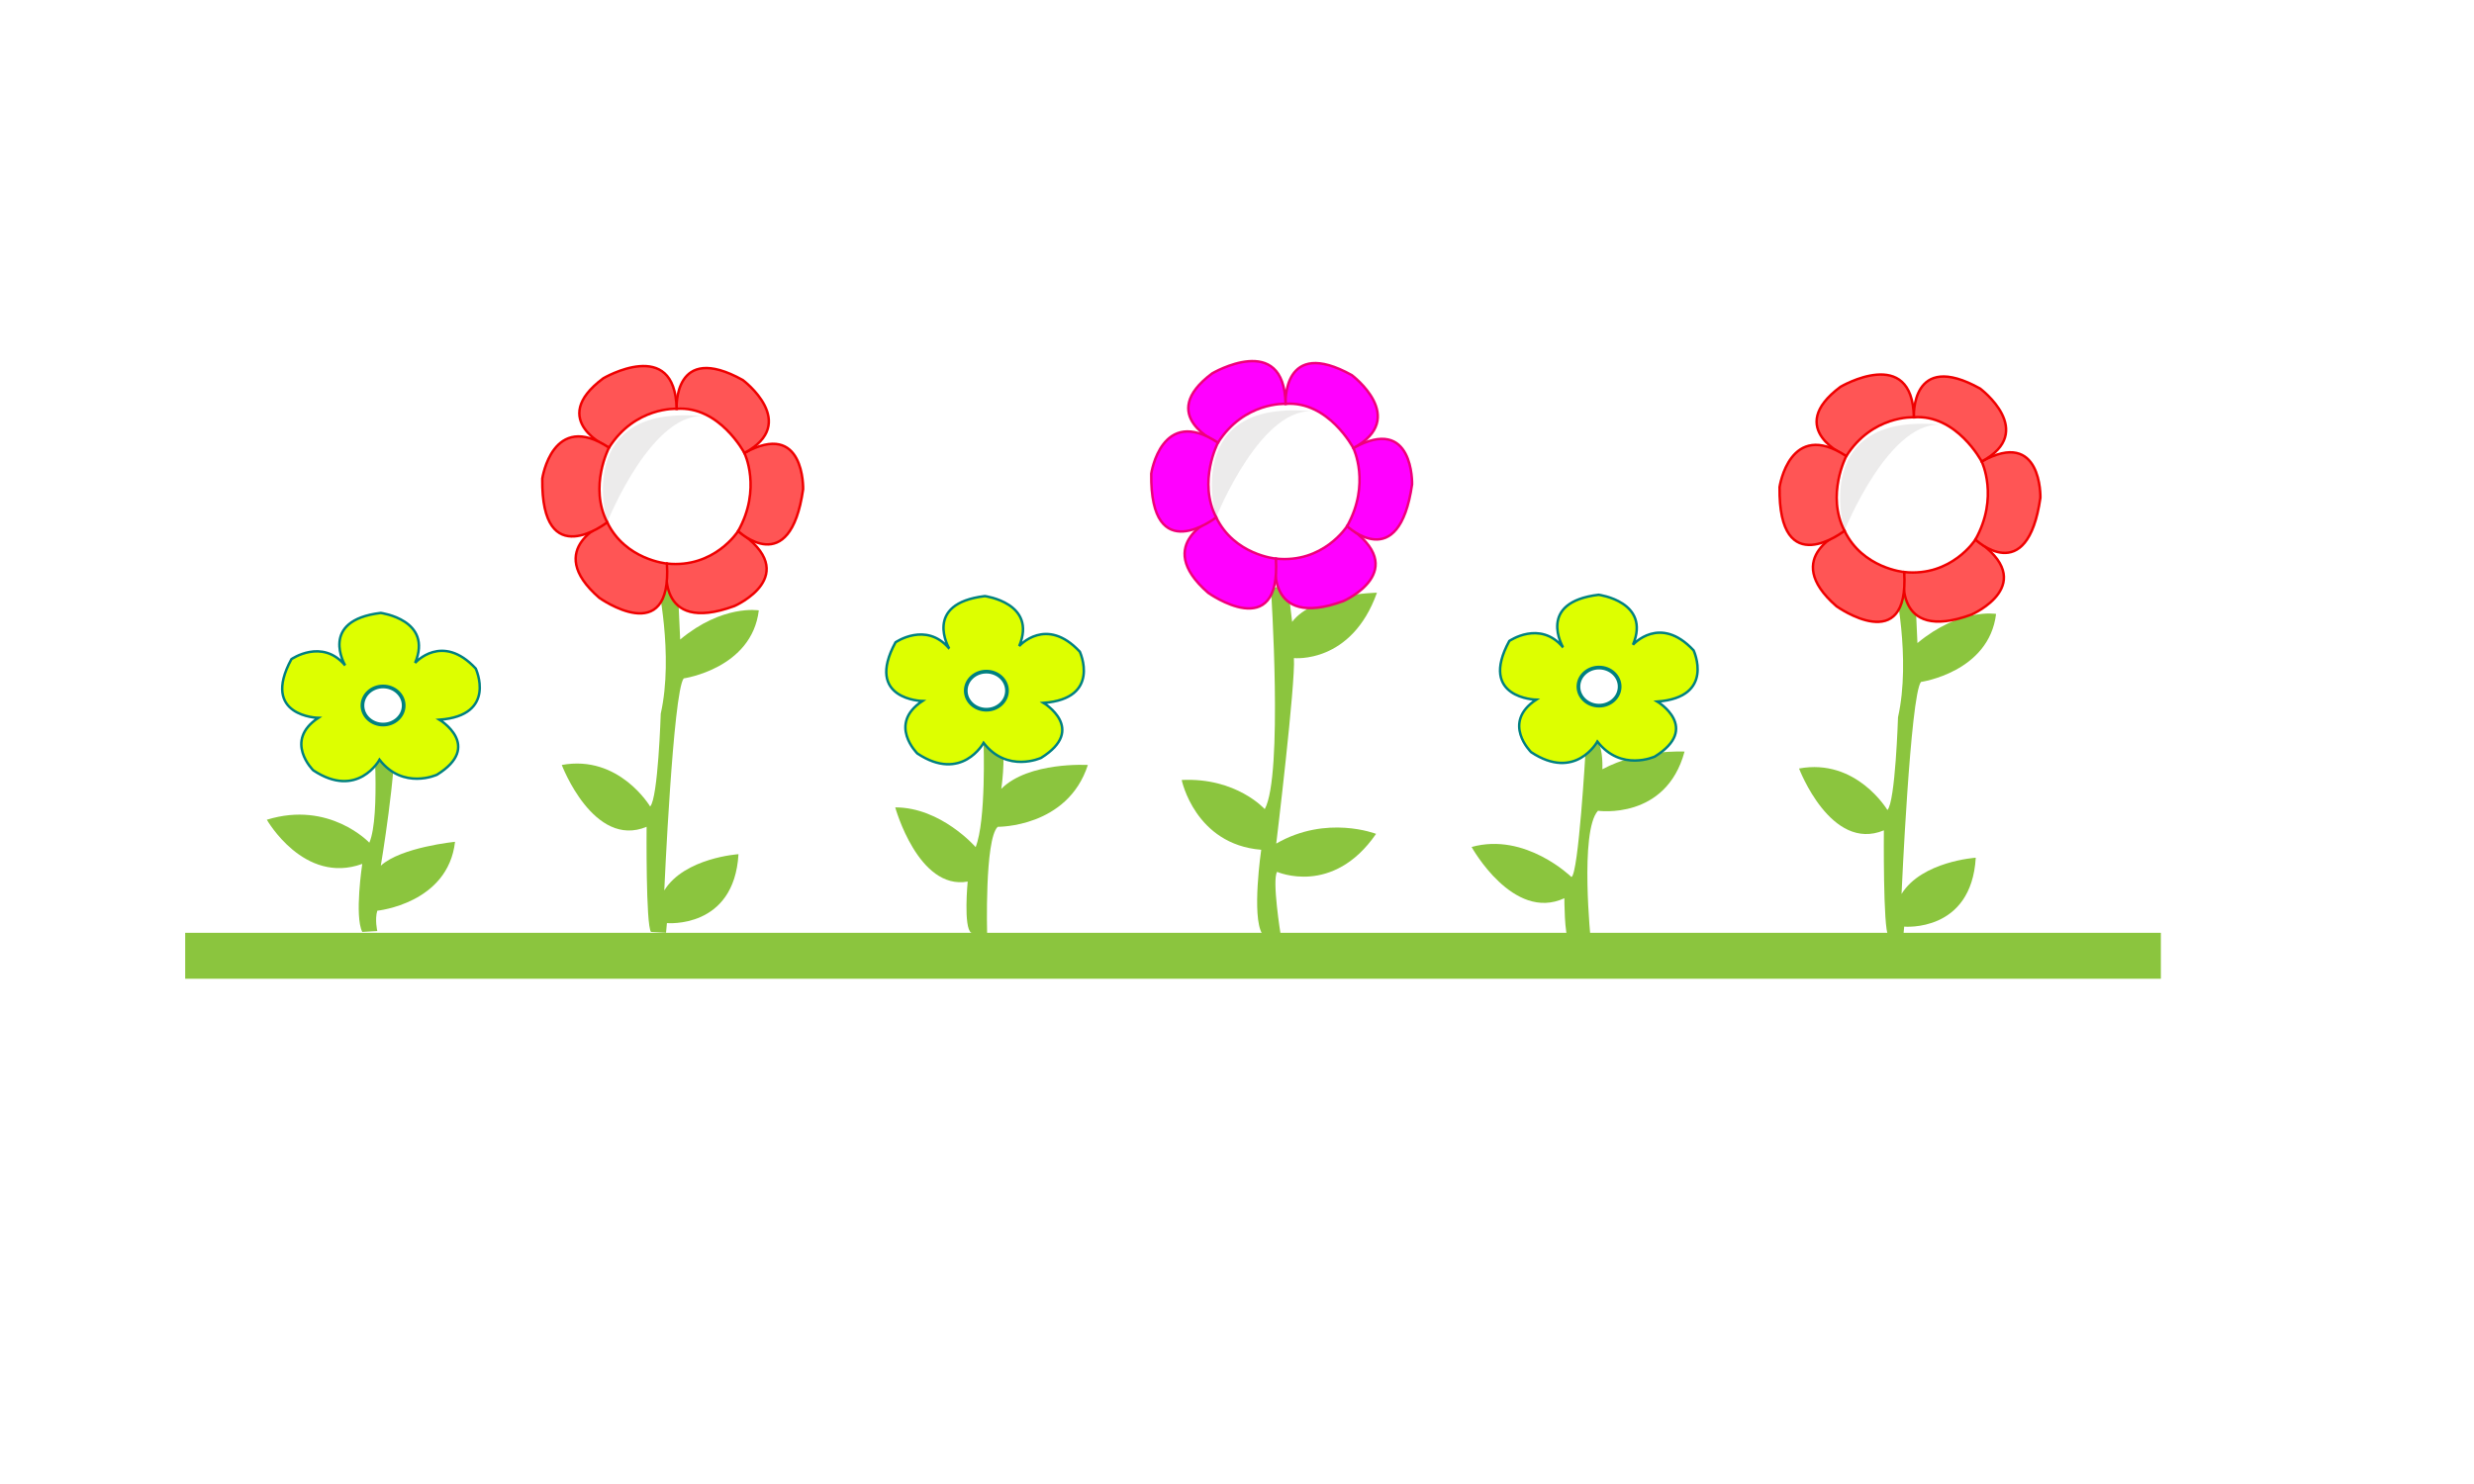 <?xml version="1.0" encoding="UTF-8" standalone="no"?>
<svg
   xmlns:dc="http://purl.org/dc/elements/1.1/"
   xmlns:cc="http://creativecommons.org/ns#"
   xmlns:rdf="http://www.w3.org/1999/02/22-rdf-syntax-ns#"
   xmlns:svg="http://www.w3.org/2000/svg"
   xmlns="http://www.w3.org/2000/svg"
   xmlns:sodipodi="http://sodipodi.sourceforge.net/DTD/sodipodi-0.dtd"
   xmlns:inkscape="http://www.inkscape.org/namespaces/inkscape"
   width="500"
   height="300"
   viewBox="0 0 500 600"
   transform ="translate(-30,-50)"
   version="1.1"
   id="SVGRoot"
   sodipodi:docname="design22.svg"
   inkscape:version="1.0.1 (3bc2e813f5, 2020-09-07)">
  <defs
     id="defs833">
    <filter
       inkscape:collect="always"
       style="color-interpolation-filters:sRGB"
       id="filter1439"
       x="-2.7594619e-05"
       width="1"
       y="-1.4721531e-05"
       height="1">
      <feGaussianBlur
         inkscape:collect="always"
         stdDeviation="0.001"
         id="feGaussianBlur1441" />
    </filter>
    <filter
       inkscape:collect="always"
       style="color-interpolation-filters:sRGB"
       id="filter1439-0"
       x="-2.7594619e-05"
       width="1"
       y="-1.4721531e-05"
       height="1">
      <feGaussianBlur
         inkscape:collect="always"
         stdDeviation="0.001"
         id="feGaussianBlur1441-7" />
    </filter>
  </defs>
  <sodipodi:namedview
     id="base"
     pagecolor="#ffffff"
     bordercolor="#666666"
     borderopacity="1.0"
     inkscape:pageopacity="0.0"
     inkscape:pageshadow="2"
     inkscape:zoom="0.7"
     inkscape:cx="326.06697"
     inkscape:cy="240.90053"
     inkscape:document-units="px"
     inkscape:current-layer="layer1"
     inkscape:document-rotation="0"
     showgrid="false"
     inkscape:window-width="1366"
     inkscape:window-height="705"
     inkscape:window-x="-8"
     inkscape:window-y="-8"
     inkscape:window-maximized="1" />
  <g
     inkscape:label="Layer 1"
     inkscape:groupmode="layer"
     id="layer1">
    <g
       id="g974"
       transform="translate(-145.714,114.286)">
      <rect
         style="fill:#8bc53e;fill-opacity:1;stroke-width:1.5"
         id="rect1425"
         width="798.571"
         height="18.571"
         x="0.571"
         y="-331.429"
         transform="scale(1,-1)" />
      <path
         style="fill:#8bc53e;fill-opacity:1;stroke:none;stroke-width:1px;stroke-linecap:butt;stroke-linejoin:miter;stroke-opacity:1"
         d="m 76.429,227.857 c 0,0 3.214,37.857 -1.429,48.571 0,0 -16.071,-17.143 -41.429,-9.286 0,0 15,26.429 38.571,17.857 0,0 -3.214,21.071 0,27.5 l 6.071,-0.357 c 0,0 -1.071,-4.643 0,-8.214 0,0 28.571,-2.857 31.429,-27.857 0,0 -21.786,2.143 -30,9.643 0,0 6.429,-38.214 5.714,-55"
         id="path1427" />
      <path
         style="fill:#8bc53e;fill-opacity:1;stroke:none;stroke-width:1px;stroke-linecap:butt;stroke-linejoin:miter;stroke-opacity:1;filter:url(#filter1439)"
         d="m 191.357,170.357 c 0,0 6.786,30 1.429,53.929 0,0 -1.071,34.286 -4.286,37.5 0,0 -12.5,-21.071 -35.714,-16.786 0,0 12.857,33.929 34.286,25 0,0 -0.357,40 1.786,42.5 l 6.071,0.357 0.357,-3.929 c 0,0 27.143,2.5 28.929,-27.857 0,0 -21.786,1.429 -30,14.643 0,0 3.571,-80.357 7.857,-85.714 0,0 27.5,-3.929 30.357,-27.5 0,0 -14.643,-2.5 -31.786,11.786 l -1.071,-23.571 -4.286,-7.143 z"
         id="path1429" />
      <path
         style="fill:#8bc53e;fill-opacity:1;stroke:none;stroke-width:1px;stroke-linecap:butt;stroke-linejoin:miter;stroke-opacity:1"
         d="m 323.286,236.071 c 0,0 1.071,31.429 -3.214,42.143 0,0 -13.929,-16.071 -32.5,-16.071 0,0 9.286,33.571 29.286,30 0,0 -1.786,18.571 1.429,20.714 l 6.429,0.714 c 0,0 -1.071,-38.571 4.286,-43.571 0,0 28.214,0.357 36.429,-25 0,0 -23.929,-1.429 -35,9.643 0,0 1.786,-11.429 0.357,-20.357"
         id="path1443" />
      <path
         style="fill:#8bc53e;fill-opacity:1;stroke:none;stroke-width:1px;stroke-linecap:butt;stroke-linejoin:miter;stroke-opacity:1"
         d="m 439.429,173.571 c 0,0 5,75.714 -2.5,89.286 0,0 -11.429,-12.857 -33.571,-11.786 0,0 5.357,26.071 32.143,28.214 0,0 -3.929,26.786 0.357,33.929 l 7.5,0.357 c 0,0 -3.571,-22.143 -1.429,-25.357 0,0 22.5,10 40,-15.357 0,0 -20,-7.857 -40.357,3.929 0,0 7.857,-65 7.143,-75 0,0 23.214,2.5 33.571,-26.429 0,0 -25.714,0.357 -34.286,11.786 l -1.786,-15 z"
         id="path1447" />
      <path
         style="fill:#8bc53e;fill-opacity:1;stroke:none;stroke-width:1px;stroke-linecap:butt;stroke-linejoin:miter;stroke-opacity:1"
         d="m 566.611,239.235 c 0,0 -2.857,50 -5.714,51.071 0,0 -18.571,-18.214 -40.357,-12.143 0,0 16.786,30.357 37.5,20.714 0,0 0,15.357 1.786,16.786 l 8.929,0.714 c 0,0 -4.643,-44.643 2.857,-52.857 0,0 27.5,3.929 35,-23.929 0,0 -17.857,-1.071 -33.214,7.143 0,0 0.357,-8.214 -1.786,-10.714 -2.143,-2.5 -5,3.214 -5,3.214 z"
         id="path1497" />
      <path
         style="fill:#8bc53e;fill-opacity:1;stroke:none;stroke-width:1px;stroke-linecap:butt;stroke-linejoin:miter;stroke-opacity:1;filter:url(#filter1439-0)"
         d="m 691.466,171.786 c 0,0 6.786,30 1.429,53.929 0,0 -1.071,34.286 -4.286,37.5 0,0 -12.5,-21.071 -35.714,-16.786 0,0 12.857,33.929 34.286,25 0,0 -0.357,40 1.786,42.5 l 6.071,0.357 0.357,-3.929 c 0,0 27.143,2.5 28.929,-27.857 0,0 -21.786,1.429 -30,14.643 0,0 3.571,-80.357 7.857,-85.714 0,0 27.5,-3.929 30.357,-27.5 0,0 -14.643,-2.5 -31.786,11.786 l -1.071,-23.571 -4.286,-7.143 z"
         id="path1429-5" />
      <ellipse
         style="fill:#ffffff;fill-opacity:1;stroke:none;stroke-width:1.5"
         id="ellipse1613"
         cx="202.412"
         cy="124.742"
         rx="30.179"
         ry="31.25" />
      <ellipse
         style="fill:#ffffff;fill-opacity:1;stroke:none;stroke-width:1.5"
         id="ellipse1615"
         cx="202.412"
         cy="124.742"
         rx="30.179"
         ry="31.25" />
      <ellipse
         style="fill:#ffffff;fill-opacity:1;stroke:none;stroke-width:1.5"
         id="ellipse1617"
         cx="202.412"
         cy="124.742"
         rx="30.179"
         ry="31.25" />
      <ellipse
         style="fill:#ffffff;fill-opacity:1;stroke:none;stroke-width:1.5"
         id="ellipse1619"
         cx="202.59"
         cy="124.385"
         rx="30.179"
         ry="31.25" />
      <ellipse
         style="fill:#ffffff;fill-opacity:1;stroke:none;stroke-width:1.5"
         id="ellipse1621"
         cx="202.769"
         cy="123.67"
         rx="30.179"
         ry="31.25" />
      <ellipse
         style="fill:#ffffff;fill-opacity:1;stroke:none;stroke-width:1.5"
         id="ellipse1623"
         cx="202.769"
         cy="123.67"
         rx="30.179"
         ry="31.25" />
      <ellipse
         style="fill:#ffffff;fill-opacity:1;stroke:none;stroke-width:1.5"
         id="ellipse1625"
         cx="202.769"
         cy="123.67"
         rx="30.179"
         ry="31.25" />
      <ellipse
         style="fill:#ffffff;fill-opacity:1;stroke:none;stroke-width:1.5"
         id="ellipse1627"
         cx="202.769"
         cy="123.67"
         rx="30.179"
         ry="31.25" />
      <ellipse
         style="fill:#ffffff;fill-opacity:1;stroke:none;stroke-width:1.5"
         id="ellipse1629"
         cx="202.769"
         cy="123.67"
         rx="30.179"
         ry="31.25" />
      <ellipse
         style="fill:#ffffff;fill-opacity:1;stroke:none;stroke-width:1.5"
         id="ellipse1631"
         cx="202.769"
         cy="123.67"
         rx="30.179"
         ry="31.25" />
      <ellipse
         style="fill:#ffffff;fill-opacity:1;stroke:none;stroke-width:1.5"
         id="ellipse1633"
         cx="202.769"
         cy="123.67"
         rx="30.179"
         ry="31.25" />
      <ellipse
         style="fill:#ffffff;fill-opacity:1;stroke:none;stroke-width:1.5"
         id="path1563"
         cx="198.483"
         cy="132.242"
         rx="30.179"
         ry="31.25" />
      <path
         style="fill:#ff5555;stroke:#ef0000;stroke-width:1px;stroke-linecap:butt;stroke-linejoin:miter;stroke-opacity:1"
         d="m 195.286,163.571 c 0,0 -5.051,29.042 27.274,17.173 0,0 28.284,-12.374 1.515,-30.305 0,0 -9.596,15.152 -28.789,13.132 z"
         id="path1565" />
      <path
         style="fill:#ff5555;fill-opacity:1;stroke:#ef0000;stroke-width:1px;stroke-linecap:butt;stroke-linejoin:miter;stroke-opacity:1"
         d="m 224.075,150.439 c 0,0 20.961,19.951 26.264,-16.92 0,0 0.758,-28.284 -23.739,-14.647 0,0 7.071,14.395 -2.525,31.567 z"
         id="path1567" />
      <path
         style="fill:#ff5555;fill-opacity:1;stroke:#ef0000;stroke-width:1px;stroke-linecap:butt;stroke-linejoin:miter;stroke-opacity:1"
         d="m 199.198,100.992 c 0,0 -1.429,-27.321 26.786,-11.607 0,0 23.199,17.368 0.617,29.488 0,0 -10.081,-19.131 -27.403,-17.881 z"
         id="path1581" />
      <path
         style="fill:#ff5555;fill-opacity:1;stroke:#ef0000;stroke-width:1px;stroke-linecap:butt;stroke-linejoin:miter;stroke-opacity:1"
         d="m 171.876,116.706 c 0,0 -25.357,-10.893 -2.321,-28.036 0,0 29.107,-17.143 29.643,12.321 0,0 -16.786,-0.893 -27.321,15.714 z"
         id="path1611" />
      <path
         style="fill:#ff5555;fill-opacity:1;stroke:#ef0000;stroke-width:1px;stroke-linecap:butt;stroke-linejoin:miter;stroke-opacity:1"
         d="m 171.162,146.885 c 0,0 -26.429,10.357 -3.214,30.536 0,0 29.498,21.052 27.338,-13.849 0,0 -16.802,-1.508 -24.124,-16.687 z"
         id="path1635" />
      <path
         style="fill:#ff5555;fill-opacity:1;stroke:#ef0000;stroke-width:1px;stroke-linecap:butt;stroke-linejoin:miter;stroke-opacity:1"
         d="m 171.162,146.885 c 0,0 -26.786,21.071 -26.25,-17.679 0,0 4.107,-27.679 26.964,-12.5 0,0 -8.214,15.714 -0.714,30.179 z"
         id="path1645" />
      <path
         style="opacity:0.087;fill:#241c1c;fill-opacity:1;stroke:none;stroke-width:1px;stroke-linecap:butt;stroke-linejoin:miter;stroke-opacity:1"
         d="m 211.876,104.206 c -22.143,-3.929 -40.714,42.679 -40.714,42.679 0,0 -14.643,-49.107 40.714,-42.679 z"
         id="path1647" />
      <ellipse
         style="fill:#ffffff;fill-opacity:1;stroke:none;stroke-width:1.5"
         id="ellipse1613-3"
         cx="702.521"
         cy="128.17"
         rx="30.179"
         ry="31.25" />
      <ellipse
         style="fill:#ffffff;fill-opacity:1;stroke:none;stroke-width:1.5"
         id="ellipse1615-3"
         cx="702.521"
         cy="128.17"
         rx="30.179"
         ry="31.25" />
      <ellipse
         style="fill:#ffffff;fill-opacity:1;stroke:none;stroke-width:1.5"
         id="ellipse1617-9"
         cx="702.521"
         cy="128.17"
         rx="30.179"
         ry="31.25" />
      <ellipse
         style="fill:#ffffff;fill-opacity:1;stroke:none;stroke-width:1.5"
         id="ellipse1619-6"
         cx="702.7"
         cy="127.813"
         rx="30.179"
         ry="31.25" />
      <ellipse
         style="fill:#ffffff;fill-opacity:1;stroke:none;stroke-width:1.5"
         id="ellipse1621-1"
         cx="702.878"
         cy="127.099"
         rx="30.179"
         ry="31.25" />
      <ellipse
         style="fill:#ffffff;fill-opacity:1;stroke:none;stroke-width:1.5"
         id="ellipse1623-9"
         cx="702.878"
         cy="127.099"
         rx="30.179"
         ry="31.25" />
      <ellipse
         style="fill:#ffffff;fill-opacity:1;stroke:none;stroke-width:1.5"
         id="ellipse1625-9"
         cx="702.878"
         cy="127.099"
         rx="30.179"
         ry="31.25" />
      <ellipse
         style="fill:#ffffff;fill-opacity:1;stroke:none;stroke-width:1.5"
         id="ellipse1627-0"
         cx="702.878"
         cy="127.099"
         rx="30.179"
         ry="31.25" />
      <ellipse
         style="fill:#ffffff;fill-opacity:1;stroke:none;stroke-width:1.5"
         id="ellipse1629-4"
         cx="702.878"
         cy="127.099"
         rx="30.179"
         ry="31.25" />
      <ellipse
         style="fill:#ffffff;fill-opacity:1;stroke:none;stroke-width:1.5"
         id="ellipse1631-2"
         cx="702.878"
         cy="127.099"
         rx="30.179"
         ry="31.25" />
      <ellipse
         style="fill:#ffffff;fill-opacity:1;stroke:none;stroke-width:1.5"
         id="ellipse1633-6"
         cx="702.878"
         cy="127.099"
         rx="30.179"
         ry="31.25" />
      <ellipse
         style="fill:#ffffff;fill-opacity:1;stroke:none;stroke-width:1.5"
         id="path1563-8"
         cx="698.592"
         cy="135.67"
         rx="30.179"
         ry="31.25" />
      <path
         style="fill:#ff5555;stroke:#ef0000;stroke-width:1px;stroke-linecap:butt;stroke-linejoin:miter;stroke-opacity:1"
         d="m 695.395,167 c 0,0 -5.051,29.042 27.274,17.173 0,0 28.284,-12.374 1.515,-30.305 0,0 -9.596,15.152 -28.789,13.132 z"
         id="path1565-3" />
      <path
         style="fill:#ff5555;fill-opacity:1;stroke:#ef0000;stroke-width:1px;stroke-linecap:butt;stroke-linejoin:miter;stroke-opacity:1"
         d="m 724.184,153.868 c 0,0 20.961,19.951 26.264,-16.92 0,0 0.758,-28.284 -23.739,-14.647 0,0 7.071,14.395 -2.525,31.567 z"
         id="path1567-4" />
      <path
         style="fill:#ff5555;fill-opacity:1;stroke:#ef0000;stroke-width:1px;stroke-linecap:butt;stroke-linejoin:miter;stroke-opacity:1"
         d="m 699.307,104.42 c 0,0 -1.429,-27.321 26.786,-11.607 0,0 23.199,17.368 0.617,29.488 0,0 -10.081,-19.131 -27.403,-17.881 z"
         id="path1581-5" />
      <path
         style="fill:#ff5555;fill-opacity:1;stroke:#ef0000;stroke-width:1px;stroke-linecap:butt;stroke-linejoin:miter;stroke-opacity:1"
         d="m 671.985,120.135 c 0,0 -25.357,-10.893 -2.321,-28.036 0,0 29.107,-17.143 29.643,12.321 0,0 -16.786,-0.893 -27.321,15.714 z"
         id="path1611-6" />
      <path
         style="fill:#ff5555;fill-opacity:1;stroke:#ef0000;stroke-width:1px;stroke-linecap:butt;stroke-linejoin:miter;stroke-opacity:1"
         d="m 671.271,150.313 c 0,0 -26.429,10.357 -3.214,30.536 0,0 29.498,21.052 27.338,-13.849 0,0 -16.802,-1.508 -24.124,-16.687 z"
         id="path1635-6" />
      <path
         style="fill:#ff5555;fill-opacity:1;stroke:#ef0000;stroke-width:1px;stroke-linecap:butt;stroke-linejoin:miter;stroke-opacity:1"
         d="m 671.271,150.313 c 0,0 -26.786,21.071 -26.25,-17.679 0,0 4.107,-27.679 26.964,-12.5 0,0 -8.214,15.714 -0.714,30.179 z"
         id="path1645-1" />
      <path
         style="opacity:0.087;fill:#241c1c;fill-opacity:1;stroke:none;stroke-width:1px;stroke-linecap:butt;stroke-linejoin:miter;stroke-opacity:1"
         d="m 711.985,107.635 c -22.143,-3.929 -40.714,42.679 -40.714,42.679 0,0 -14.643,-49.107 40.714,-42.679 z"
         id="path1647-1" />
      <path
         style="fill:#ddff00;fill-opacity:1;stroke:#008080;stroke-width:1px;stroke-linecap:butt;stroke-linejoin:miter;stroke-opacity:1"
         d="m 65.224,204.743 c 0,0 -10.859,-18.183 14.395,-21.213 0,0 21.213,2.778 13.89,20.203 0,0 10.859,-12.374 24.496,2.273 0,0 8.839,18.94 -14.647,20.708 0,0 17.678,10.607 -1.01,22.223 0,0 -13.637,6.313 -23.234,-6.061 0,0 -8.839,16.162 -26.769,4.293 0,0 -12.122,-11.869 2.02,-21.213 0,0 -23.486,-0.505 -10.859,-23.739 0,0 12.374,-8.586 21.718,2.525 z"
         id="path1734" />
      <ellipse
         style="opacity:1;fill:#ffffff;fill-opacity:1;stroke:#008080;stroke-width:1.5;stroke-opacity:1"
         id="path1732"
         cx="80.555"
         cy="-220.961"
         rx="8.334"
         ry="7.702"
         transform="scale(1,-1)" />
      <ellipse
         style="fill:#ffffff;fill-opacity:1;stroke:none;stroke-width:1.5"
         id="ellipse1613-7"
         cx="448.555"
         cy="122.742"
         rx="30.179"
         ry="31.25" />
      <ellipse
         style="fill:#ffffff;fill-opacity:1;stroke:none;stroke-width:1.5"
         id="ellipse1615-9"
         cx="448.555"
         cy="122.742"
         rx="30.179"
         ry="31.25" />
      <ellipse
         style="fill:#ffffff;fill-opacity:1;stroke:none;stroke-width:1.5"
         id="ellipse1617-98"
         cx="448.555"
         cy="122.742"
         rx="30.179"
         ry="31.25" />
      <ellipse
         style="fill:#ffffff;fill-opacity:1;stroke:none;stroke-width:1.5"
         id="ellipse1619-0"
         cx="448.733"
         cy="122.385"
         rx="30.179"
         ry="31.25" />
      <ellipse
         style="fill:#ffffff;fill-opacity:1;stroke:none;stroke-width:1.5"
         id="ellipse1621-4"
         cx="448.912"
         cy="121.67"
         rx="30.179"
         ry="31.25" />
      <ellipse
         style="fill:#ffffff;fill-opacity:1;stroke:none;stroke-width:1.5"
         id="ellipse1623-93"
         cx="448.912"
         cy="121.67"
         rx="30.179"
         ry="31.25" />
      <ellipse
         style="fill:#ffffff;fill-opacity:1;stroke:none;stroke-width:1.5"
         id="ellipse1625-4"
         cx="448.912"
         cy="121.67"
         rx="30.179"
         ry="31.25" />
      <ellipse
         style="fill:#ffffff;fill-opacity:1;stroke:none;stroke-width:1.5"
         id="ellipse1627-4"
         cx="448.912"
         cy="121.67"
         rx="30.179"
         ry="31.25" />
      <ellipse
         style="fill:#ffffff;fill-opacity:1;stroke:none;stroke-width:1.5"
         id="ellipse1629-5"
         cx="448.912"
         cy="121.67"
         rx="30.179"
         ry="31.25" />
      <ellipse
         style="fill:#ffffff;fill-opacity:1;stroke:none;stroke-width:1.5"
         id="ellipse1631-9"
         cx="448.912"
         cy="121.67"
         rx="30.179"
         ry="31.25" />
      <ellipse
         style="fill:#ffffff;fill-opacity:1;stroke:none;stroke-width:1.5"
         id="ellipse1633-4"
         cx="448.912"
         cy="121.67"
         rx="30.179"
         ry="31.25" />
      <ellipse
         style="fill:#ffffff;fill-opacity:1;stroke:none;stroke-width:1.5"
         id="path1563-0"
         cx="444.626"
         cy="130.242"
         rx="30.179"
         ry="31.25" />
      <path
         style="fill:#ff00ff;stroke:#ef0079;stroke-width:1px;stroke-linecap:butt;stroke-linejoin:miter;stroke-opacity:1"
         d="m 441.429,161.571 c 0,0 -5.051,29.042 27.274,17.173 0,0 28.284,-12.374 1.515,-30.305 0,0 -9.596,15.152 -28.789,13.132 z"
         id="path1565-2" />
      <path
         style="fill:#ff00ff;fill-opacity:1;stroke:#ef0079;stroke-width:1px;stroke-linecap:butt;stroke-linejoin:miter;stroke-opacity:1"
         d="m 470.218,148.439 c 0,0 20.961,19.951 26.264,-16.92 0,0 0.758,-28.284 -23.739,-14.647 0,0 7.071,14.395 -2.525,31.567 z"
         id="path1567-3" />
      <path
         style="fill:#ff00ff;fill-opacity:1;stroke:#ef0079;stroke-width:1px;stroke-linecap:butt;stroke-linejoin:miter;stroke-opacity:1"
         d="m 445.34,98.992 c 0,0 -1.429,-27.321 26.786,-11.607 0,0 23.199,17.368 0.617,29.488 0,0 -10.081,-19.131 -27.403,-17.881 z"
         id="path1581-6" />
      <path
         style="fill:#ff00ff;fill-opacity:1;stroke:#ef0079;stroke-width:1px;stroke-linecap:butt;stroke-linejoin:miter;stroke-opacity:1"
         d="m 418.019,114.706 c 0,0 -25.357,-10.893 -2.321,-28.036 0,0 29.107,-17.143 29.643,12.321 0,0 -16.786,-0.893 -27.321,15.714 z"
         id="path1611-4" />
      <path
         style="fill:#ff00ff;fill-opacity:1;stroke:#ef0079;stroke-width:1px;stroke-linecap:butt;stroke-linejoin:miter;stroke-opacity:1"
         d="m 417.305,144.885 c 0,0 -26.429,10.357 -3.214,30.536 0,0 29.498,21.052 27.338,-13.849 0,0 -16.802,-1.508 -24.124,-16.687 z"
         id="path1635-4" />
      <path
         style="fill:#ff00ff;fill-opacity:1;stroke:#ef0079;stroke-width:1px;stroke-linecap:butt;stroke-linejoin:miter;stroke-opacity:1"
         d="m 417.305,144.885 c 0,0 -26.786,21.071 -26.25,-17.679 0,0 4.107,-27.679 26.964,-12.5 0,0 -8.214,15.714 -0.714,30.179 z"
         id="path1645-3" />
      <path
         style="opacity:0.087;fill:#241c1c;fill-opacity:1;stroke:none;stroke-width:1px;stroke-linecap:butt;stroke-linejoin:miter;stroke-opacity:1"
         d="m 458.019,102.206 c -22.143,-3.929 -40.714,42.679 -40.714,42.679 0,0 -14.643,-49.107 40.714,-42.679 z"
         id="path1647-6" />
      <path
         style="fill:#ddff00;fill-opacity:1;stroke:#008080;stroke-width:1px;stroke-linecap:butt;stroke-linejoin:miter;stroke-opacity:1"
         d="m 309.396,197.938 c 0,0 -10.859,-18.183 14.395,-21.213 0,0 21.213,2.778 13.89,20.203 0,0 10.859,-12.374 24.496,2.273 0,0 8.839,18.94 -14.647,20.708 0,0 17.678,10.607 -1.01,22.223 0,0 -13.637,6.313 -23.233,-6.061 0,0 -8.839,16.162 -26.769,4.293 0,0 -12.122,-11.869 2.02,-21.213 0,0 -23.486,-0.505 -10.859,-23.739 0,0 12.374,-8.586 21.718,2.525 z"
         id="path1823" />
      <path
         style="fill:#ddff00;fill-opacity:1;stroke:#008080;stroke-width:1px;stroke-linecap:butt;stroke-linejoin:miter;stroke-opacity:1"
         d="m 557.487,197.398 c 0,0 -10.859,-18.183 14.395,-21.213 0,0 21.213,2.778 13.89,20.203 0,0 10.859,-12.374 24.496,2.273 0,0 8.839,18.94 -14.647,20.708 0,0 17.678,10.607 -1.01,22.223 0,0 -13.637,6.313 -23.233,-6.061 0,0 -8.839,16.162 -26.769,4.293 0,0 -12.122,-11.869 2.02,-21.213 0,0 -23.486,-0.505 -10.859,-23.739 0,0 12.374,-8.586 21.718,2.525 z"
         id="path1734-2" />
      <ellipse
         style="opacity:1;fill:#ffffff;fill-opacity:1;stroke:#008080;stroke-width:1.5;stroke-opacity:1"
         id="ellipse1825"
         cx="324.412"
         cy="-214.961"
         rx="8.334"
         ry="7.702"
         transform="scale(1,-1)" />
      <ellipse
         style="opacity:1;fill:#ffffff;fill-opacity:1;stroke:#008080;stroke-width:1.5;stroke-opacity:1"
         id="path1732-0"
         cx="572.052"
         cy="-213.32"
         rx="8.334"
         ry="7.702"
         transform="scale(1,-1)" />
    </g>
  </g>
</svg>
